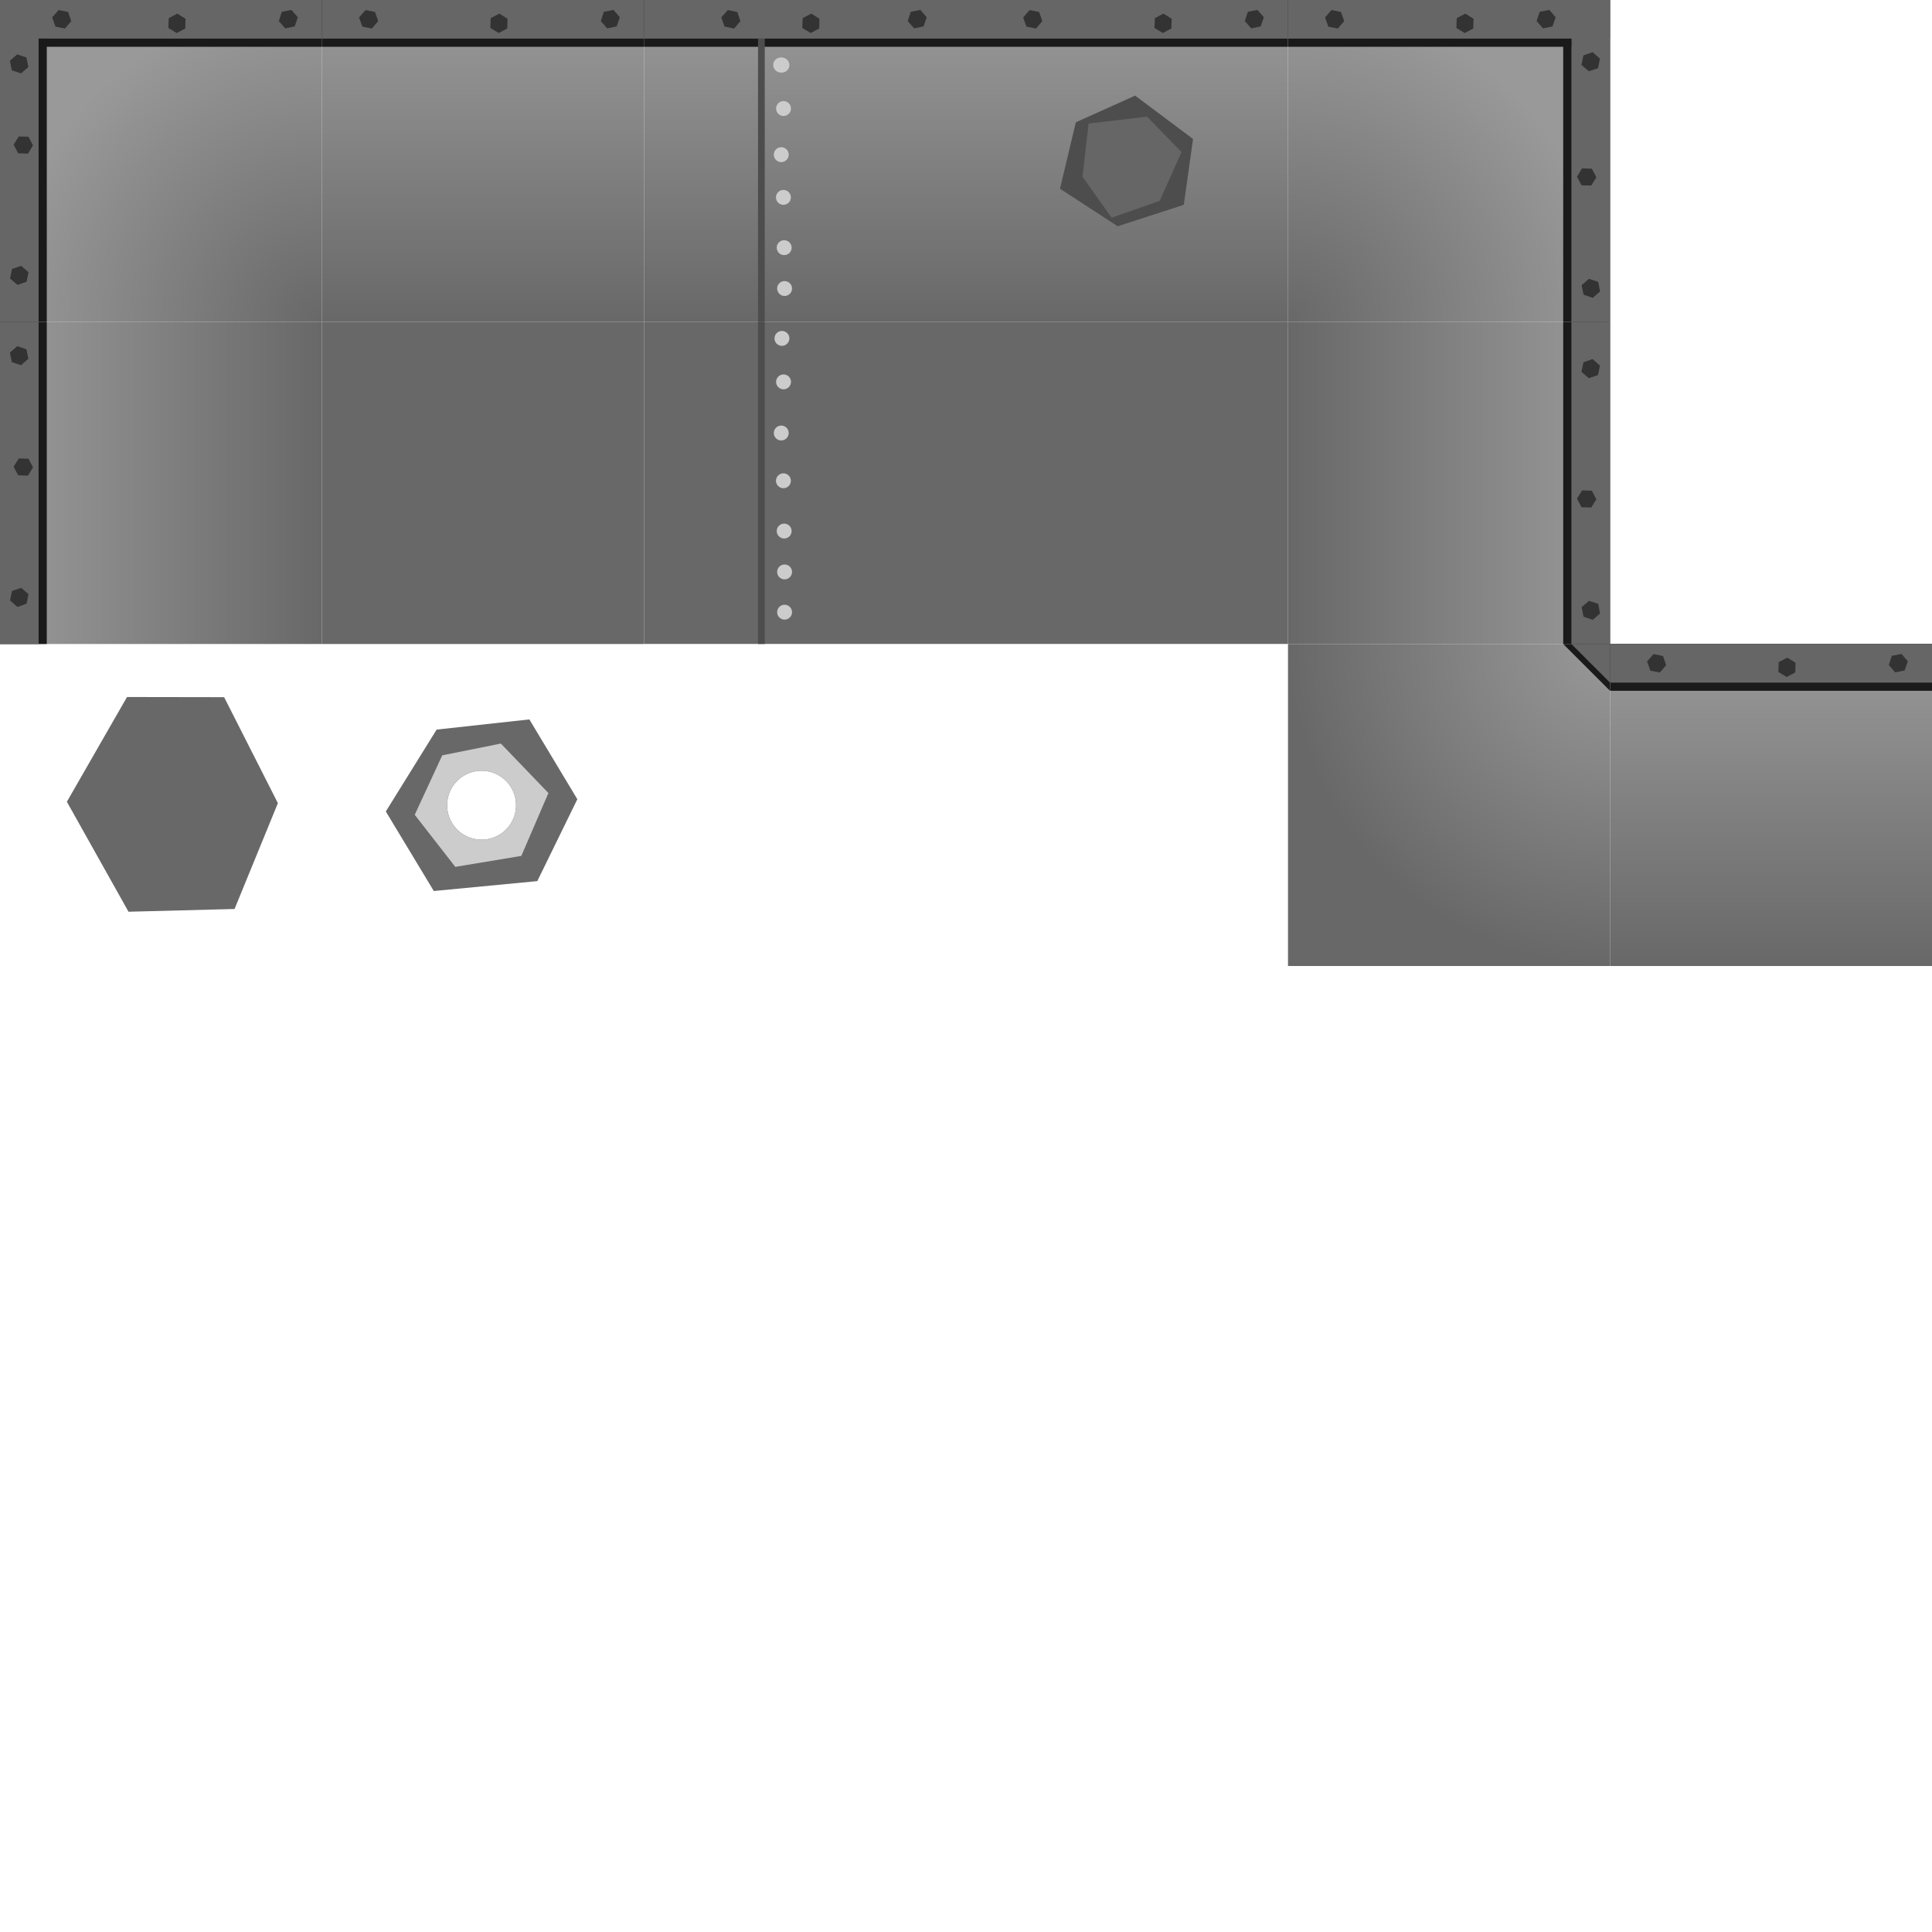 <?xml version="1.0" encoding="UTF-8" standalone="no"?>
<!-- Created with Inkscape (http://www.inkscape.org/) -->

<svg
   width="768"
   height="768"
   viewBox="0 0 768 768"
   version="1.1"
   id="svg1"
   inkscape:version="1.3.2 (091e20ef0f, 2023-11-25)"
   inkscape:export-filename="map.png"
   inkscape:export-xdpi="96"
   inkscape:export-ydpi="96"
   sodipodi:docname="tiles.svg"
   xmlns:inkscape="http://www.inkscape.org/namespaces/inkscape"
   xmlns:sodipodi="http://sodipodi.sourceforge.net/DTD/sodipodi-0.dtd"
   xmlns:xlink="http://www.w3.org/1999/xlink"
   xmlns="http://www.w3.org/2000/svg"
   xmlns:svg="http://www.w3.org/2000/svg">
  <sodipodi:namedview
     id="namedview1"
     pagecolor="#ffffff"
     bordercolor="#000000"
     borderopacity="0.25"
     inkscape:showpageshadow="2"
     inkscape:pageopacity="0.0"
     inkscape:pagecheckerboard="true"
     inkscape:deskcolor="#d1d1d1"
     inkscape:document-units="px"
     showgrid="true"
     inkscape:zoom="4"
     inkscape:cx="611.5"
     inkscape:cy="339"
     inkscape:window-width="2048"
     inkscape:window-height="1062"
     inkscape:window-x="0"
     inkscape:window-y="0"
     inkscape:window-maximized="1"
     inkscape:current-layer="layer1">
    <inkscape:grid
       id="grid1"
       units="px"
       originx="0"
       originy="0"
       spacingx="32"
       spacingy="32"
       empcolor="#0099e5"
       empopacity="0.302"
       color="#0099e5"
       opacity="0.149"
       empspacing="4"
       dotted="false"
       gridanglex="30"
       gridanglez="30"
       visible="true" />
  </sodipodi:namedview>
  <defs
     id="defs1">
    <linearGradient
       id="linearGradient96"
       inkscape:collect="always"
       inkscape:label="reverse">
      <stop
         style="stop-color:#686868;stop-opacity:1;"
         offset="0"
         id="stop96" />
      <stop
         style="stop-color:#999999;stop-opacity:1;"
         offset="1"
         id="stop95" />
    </linearGradient>
    <linearGradient
       id="linearGradient72"
       inkscape:collect="always"
       inkscape:label="grey">
      <stop
         style="stop-color:#999999;stop-opacity:1;"
         offset="0"
         id="stop72" />
      <stop
         style="stop-color:#686868;stop-opacity:1;"
         offset="1"
         id="stop73" />
    </linearGradient>
    <linearGradient
       inkscape:collect="always"
       xlink:href="#linearGradient72"
       id="linearGradient73"
       x1="128"
       y1="64"
       x2="256"
       y2="64"
       gradientUnits="userSpaceOnUse"
       gradientTransform="translate(-128,-256)" />
    <linearGradient
       inkscape:collect="always"
       xlink:href="#linearGradient72"
       id="linearGradient76"
       x1="128"
       y1="64"
       x2="256"
       y2="64"
       gradientUnits="userSpaceOnUse"
       gradientTransform="translate(-128,-256)" />
    <linearGradient
       inkscape:collect="always"
       xlink:href="#linearGradient72"
       id="linearGradient78"
       x1="128"
       y1="64"
       x2="256"
       y2="64"
       gradientUnits="userSpaceOnUse"
       gradientTransform="translate(-128,-256)" />
    <radialGradient
       inkscape:collect="always"
       xlink:href="#linearGradient96"
       id="radialGradient95"
       cx="128"
       cy="128"
       fx="128"
       fy="128"
       r="64"
       gradientUnits="userSpaceOnUse"
       gradientTransform="matrix(0,-2,2,0,0,384)" />
    <radialGradient
       inkscape:collect="always"
       xlink:href="#linearGradient96"
       id="radialGradient98"
       cx="256"
       cy="128"
       fx="256"
       fy="128"
       r="64"
       gradientUnits="userSpaceOnUse"
       gradientTransform="matrix(0,-2,2,0,0,640)" />
    <linearGradient
       inkscape:collect="always"
       xlink:href="#linearGradient96"
       id="linearGradient99"
       x1="192"
       y1="128"
       x2="192"
       y2="0"
       gradientUnits="userSpaceOnUse" />
    <linearGradient
       inkscape:collect="always"
       xlink:href="#linearGradient96"
       id="linearGradient103"
       gradientUnits="userSpaceOnUse"
       x1="192"
       y1="128"
       x2="192"
       y2="0" />
    <linearGradient
       inkscape:collect="always"
       xlink:href="#linearGradient96"
       id="linearGradient112"
       gradientUnits="userSpaceOnUse"
       x1="192"
       y1="128"
       x2="192"
       y2="0" />
    <radialGradient
       inkscape:collect="always"
       xlink:href="#linearGradient72"
       id="radialGradient113"
       cx="640"
       cy="256"
       fx="640"
       fy="256"
       r="64"
       gradientUnits="userSpaceOnUse"
       gradientTransform="matrix(-2,0,0,-2,1920,768)" />
  </defs>
  <g
     inkscape:label="Layer 1"
     inkscape:groupmode="layer"
     id="layer1">
    <g
       id="g4">
      <rect
         style="fill:url(#linearGradient73);stroke-width:0.756;stroke-opacity:0.488"
         id="rect1"
         width="128"
         height="128"
         x="0"
         y="-256"
         transform="rotate(90)" />
      <rect
         style="fill:#1a1a1a;stroke-width:0.832;stroke-opacity:0.488"
         id="rect4"
         width="128"
         height="18.598"
         x="128"
         y="-3.8146973e-06" />
      <rect
         style="fill:#666666;stroke-width:0.756;stroke-opacity:0.488"
         id="rect2"
         width="128"
         height="15.344"
         x="128"
         y="0" />
      <path
         sodipodi:type="star"
         style="fill:#333333;stroke-width:0.756;stroke-opacity:0.488"
         id="path2"
         inkscape:flatsided="true"
         sodipodi:sides="6"
         sodipodi:cx="149.98666"
         sodipodi:cy="40.521465"
         sodipodi:r1="7.038425"
         sodipodi:r2="6.0954547"
         sodipodi:arg1="2.2796195"
         sodipodi:arg2="2.8032183"
         inkscape:rounded="0"
         inkscape:randomized="0.01"
         d="m 145.395,45.795 -2.355,-6.629 4.668,-5.334 6.891,1.386 2.25,6.632 -4.563,5.319 z"
         inkscape:transform-center-x="0.022730689"
         inkscape:transform-center-y="-0.0099497468"
         transform="matrix(0.427,-0.347,0.347,0.427,120.256,44.022)" />
      <path
         sodipodi:type="star"
         style="fill:#333333;stroke-width:0.756;stroke-opacity:0.488"
         id="path3"
         inkscape:flatsided="true"
         sodipodi:sides="6"
         sodipodi:cx="149.98666"
         sodipodi:cy="40.521465"
         sodipodi:r1="7.038425"
         sodipodi:r2="6.0954547"
         sodipodi:arg1="2.2796195"
         sodipodi:arg2="2.8032183"
         inkscape:rounded="0"
         inkscape:randomized="0.01"
         d="m 145.395,45.795 -2.355,-6.629 4.668,-5.334 6.891,1.386 2.25,6.632 -4.563,5.319 z"
         inkscape:transform-center-x="0.023122701"
         inkscape:transform-center-y="-0.011547581"
         transform="matrix(0.55,0,0,0.55,64.061,-14.606)" />
      <path
         sodipodi:type="star"
         style="fill:#333333;stroke-width:0.756;stroke-opacity:0.488"
         id="path4"
         inkscape:flatsided="true"
         sodipodi:sides="6"
         sodipodi:cx="149.98666"
         sodipodi:cy="40.521465"
         sodipodi:r1="7.038425"
         sodipodi:r2="6.0954547"
         sodipodi:arg1="2.2796195"
         sodipodi:arg2="2.8032183"
         inkscape:rounded="0"
         inkscape:randomized="0.01"
         d="m 145.395,45.795 -2.355,-6.629 4.668,-5.334 6.891,1.386 2.25,6.632 -4.563,5.319 z"
         inkscape:transform-center-x="-0.0095149345"
         inkscape:transform-center-y="-0.0056867121"
         transform="matrix(0.435,0.336,-0.336,0.435,190.975,-60.406)" />
    </g>
    <g
       id="g14">
      <g
         id="g9"
         transform="translate(-128)">
        <rect
           style="fill:url(#radialGradient98);stroke-width:0.756;stroke-opacity:0.488"
           id="rect5"
           width="128"
           height="128"
           x="128"
           y="0" />
        <rect
           style="fill:#1a1a1a;stroke-width:0.832;stroke-opacity:0.488"
           id="rect6"
           width="128"
           height="18.598"
           x="128"
           y="-3.8146973e-06" />
        <rect
           style="fill:#666666;stroke-width:0.756;stroke-opacity:0.488"
           id="rect7"
           width="128"
           height="15.344"
           x="128"
           y="0" />
        <path
           sodipodi:type="star"
           style="fill:#333333;stroke-width:0.756;stroke-opacity:0.488"
           id="path7"
           inkscape:flatsided="true"
           sodipodi:sides="6"
           sodipodi:cx="149.98666"
           sodipodi:cy="40.521465"
           sodipodi:r1="7.038425"
           sodipodi:r2="6.0954547"
           sodipodi:arg1="2.2796195"
           sodipodi:arg2="2.8032183"
           inkscape:rounded="0"
           inkscape:randomized="0.01"
           d="m 145.395,45.795 -2.355,-6.629 4.668,-5.334 6.891,1.386 2.25,6.632 -4.563,5.319 z"
           inkscape:transform-center-x="0.022730689"
           inkscape:transform-center-y="-0.0099497468"
           transform="matrix(0.427,-0.347,0.347,0.427,120.256,44.022)" />
        <path
           sodipodi:type="star"
           style="fill:#333333;stroke-width:0.756;stroke-opacity:0.488"
           id="path8"
           inkscape:flatsided="true"
           sodipodi:sides="6"
           sodipodi:cx="149.98666"
           sodipodi:cy="40.521465"
           sodipodi:r1="7.038425"
           sodipodi:r2="6.0954547"
           sodipodi:arg1="2.2796195"
           sodipodi:arg2="2.8032183"
           inkscape:rounded="0"
           inkscape:randomized="0.01"
           d="m 145.395,45.795 -2.355,-6.629 4.668,-5.334 6.891,1.386 2.25,6.632 -4.563,5.319 z"
           inkscape:transform-center-x="0.023122701"
           inkscape:transform-center-y="-0.011547581"
           transform="matrix(0.55,0,0,0.55,70.061,-14.606)" />
        <path
           sodipodi:type="star"
           style="fill:#333333;stroke-width:0.756;stroke-opacity:0.488"
           id="path9"
           inkscape:flatsided="true"
           sodipodi:sides="6"
           sodipodi:cx="149.98666"
           sodipodi:cy="40.521465"
           sodipodi:r1="7.038425"
           sodipodi:r2="6.0954547"
           sodipodi:arg1="2.2796195"
           sodipodi:arg2="2.8032183"
           inkscape:rounded="0"
           inkscape:randomized="0.01"
           d="m 145.395,45.795 -2.355,-6.629 4.668,-5.334 6.891,1.386 2.25,6.632 -4.563,5.319 z"
           inkscape:transform-center-x="-0.0095149345"
           inkscape:transform-center-y="-0.0056867121"
           transform="matrix(0.435,0.336,-0.336,0.435,190.975,-60.406)" />
      </g>
      <g
         id="g13"
         transform="rotate(-90,128,128)">
        <rect
           style="fill:#1a1a1a;stroke-width:0.781;stroke-opacity:0.488"
           id="rect10"
           width="112.656"
           height="18.598"
           x="128"
           y="-3.8146973e-06" />
        <rect
           style="fill:#666666;stroke-width:0.756;stroke-opacity:0.488"
           id="rect11"
           width="128"
           height="15.344"
           x="128"
           y="0" />
        <path
           sodipodi:type="star"
           style="fill:#333333;stroke-width:0.756;stroke-opacity:0.488"
           id="path11"
           inkscape:flatsided="true"
           sodipodi:sides="6"
           sodipodi:cx="149.98666"
           sodipodi:cy="40.521465"
           sodipodi:r1="7.038425"
           sodipodi:r2="6.0954547"
           sodipodi:arg1="2.2796195"
           sodipodi:arg2="2.8032183"
           inkscape:rounded="0"
           inkscape:randomized="0.01"
           d="m 145.395,45.795 -2.355,-6.629 4.668,-5.334 6.891,1.386 2.25,6.632 -4.563,5.319 z"
           inkscape:transform-center-x="0.022730689"
           inkscape:transform-center-y="-0.0099497468"
           transform="matrix(0.427,-0.347,0.347,0.427,120.256,44.022)" />
        <path
           sodipodi:type="star"
           style="fill:#333333;stroke-width:0.756;stroke-opacity:0.488"
           id="path12"
           inkscape:flatsided="true"
           sodipodi:sides="6"
           sodipodi:cx="149.98666"
           sodipodi:cy="40.521465"
           sodipodi:r1="7.038425"
           sodipodi:r2="6.0954547"
           sodipodi:arg1="2.2796195"
           sodipodi:arg2="2.8032183"
           inkscape:rounded="0"
           inkscape:randomized="0.01"
           d="m 145.395,45.795 -2.355,-6.629 4.668,-5.334 6.891,1.386 2.25,6.632 -4.563,5.319 z"
           inkscape:transform-center-x="0.023122701"
           inkscape:transform-center-y="-0.011547581"
           transform="matrix(0.55,0,0,0.55,64.061,-14.606)" />
        <path
           sodipodi:type="star"
           style="fill:#333333;stroke-width:0.756;stroke-opacity:0.488"
           id="path13"
           inkscape:flatsided="true"
           sodipodi:sides="6"
           sodipodi:cx="149.98666"
           sodipodi:cy="40.521465"
           sodipodi:r1="7.038425"
           sodipodi:r2="6.0954547"
           sodipodi:arg1="2.2796195"
           sodipodi:arg2="2.8032183"
           inkscape:rounded="0"
           inkscape:randomized="0.01"
           d="m 145.395,45.795 -2.355,-6.629 4.668,-5.334 6.891,1.386 2.25,6.632 -4.563,5.319 z"
           inkscape:transform-center-x="-0.0095149345"
           inkscape:transform-center-y="-0.0056867121"
           transform="matrix(0.435,0.336,-0.336,0.435,178.975,-60.406)" />
      </g>
    </g>
    <g
       id="g18"
       transform="translate(128)">
      <rect
         style="fill:url(#linearGradient76);stroke-width:0.756;stroke-opacity:0.488"
         id="rect14"
         width="128"
         height="128"
         x="0"
         y="-256"
         transform="rotate(90)" />
      <rect
         style="fill:#1a1a1a;stroke-width:0.832;stroke-opacity:0.488"
         id="rect15"
         width="128"
         height="18.598"
         x="128"
         y="-3.8146973e-06" />
      <rect
         style="fill:#666666;stroke-width:0.756;stroke-opacity:0.488"
         id="rect16"
         width="128"
         height="15.344"
         x="128"
         y="0" />
      <path
         sodipodi:type="star"
         style="fill:#333333;stroke-width:0.756;stroke-opacity:0.488"
         id="path16"
         inkscape:flatsided="true"
         sodipodi:sides="6"
         sodipodi:cx="149.98666"
         sodipodi:cy="40.521465"
         sodipodi:r1="7.038425"
         sodipodi:r2="6.0954547"
         sodipodi:arg1="2.2796195"
         sodipodi:arg2="2.8032183"
         inkscape:rounded="0"
         inkscape:randomized="0.01"
         d="m 145.395,45.795 -2.355,-6.629 4.668,-5.334 6.891,1.386 2.25,6.632 -4.563,5.319 z"
         inkscape:transform-center-x="0.022730689"
         inkscape:transform-center-y="-0.0099497468"
         transform="matrix(0.427,-0.347,0.347,0.427,116.256,44.022)" />
      <path
         sodipodi:type="star"
         style="fill:#333333;stroke-width:0.756;stroke-opacity:0.488"
         id="path17"
         inkscape:flatsided="true"
         sodipodi:sides="6"
         sodipodi:cx="149.98666"
         sodipodi:cy="40.521465"
         sodipodi:r1="7.038425"
         sodipodi:r2="6.0954547"
         sodipodi:arg1="2.2796195"
         sodipodi:arg2="2.8032183"
         inkscape:rounded="0"
         inkscape:randomized="0.01"
         d="m 145.395,45.795 -2.355,-6.629 4.668,-5.334 6.891,1.386 2.25,6.632 -4.563,5.319 z"
         inkscape:transform-center-x="0.023122701"
         inkscape:transform-center-y="-0.011547581"
         transform="matrix(0.55,0,0,0.55,80.061,-14.606)" />
      <path
         sodipodi:type="star"
         style="fill:#333333;stroke-width:0.756;stroke-opacity:0.488"
         id="path18"
         inkscape:flatsided="true"
         sodipodi:sides="6"
         sodipodi:cx="149.98666"
         sodipodi:cy="40.521465"
         sodipodi:r1="7.038425"
         sodipodi:r2="6.0954547"
         sodipodi:arg1="2.2796195"
         sodipodi:arg2="2.8032183"
         inkscape:rounded="0"
         inkscape:randomized="0.01"
         d="m 145.395,45.795 -2.355,-6.629 4.668,-5.334 6.891,1.386 2.25,6.632 -4.563,5.319 z"
         inkscape:transform-center-x="-0.0095149345"
         inkscape:transform-center-y="-0.0056867121"
         transform="matrix(0.435,0.336,-0.336,0.435,184.975,-60.406)" />
      <rect
         style="fill:#4d4d4d;stroke-width:0.296;stroke-opacity:0.488"
         id="rect18"
         width="112.656"
         height="2.67"
         x="-128"
         y="173.33"
         transform="rotate(-90)" />
      <circle
         style="fill:#cccccc;stroke-width:0.756;stroke-opacity:0.488"
         id="path19"
         cx="182.336"
         cy="25.833"
         r="2.963"
         inkscape:tile-cx="310.33609"
         inkscape:tile-cy="25.832548"
         inkscape:tile-w="5.9265366"
         inkscape:tile-h="5.9265366"
         inkscape:tile-x0="307.37282"
         inkscape:tile-y0="22.86928" />
      <use
         x="0"
         y="0"
         inkscape:tiled-clone-of="#path19"
         xlink:href="#path19"
         transform="translate(0.497,0.028)"
         id="use49" />
      <use
         x="0"
         y="0"
         inkscape:tiled-clone-of="#path19"
         xlink:href="#path19"
         transform="translate(1.133,17.312)"
         id="use50" />
      <use
         x="0"
         y="0"
         inkscape:tiled-clone-of="#path19"
         xlink:href="#path19"
         transform="translate(0.226,35.646)"
         id="use51" />
      <use
         x="0"
         y="0"
         inkscape:tiled-clone-of="#path19"
         xlink:href="#path19"
         transform="translate(1.088,52.626)"
         id="use52" />
      <use
         x="0"
         y="0"
         inkscape:tiled-clone-of="#path19"
         xlink:href="#path19"
         transform="translate(1.388,72.618)"
         id="use53" />
      <use
         x="0"
         y="0"
         inkscape:tiled-clone-of="#path19"
         xlink:href="#path19"
         transform="translate(1.548,88.861)"
         id="use54" />
    </g>
    <g
       id="g58"
       transform="translate(256)">
      <rect
         style="fill:url(#linearGradient78);stroke-width:0.756;stroke-opacity:0.488"
         id="rect54"
         width="128"
         height="128"
         x="0"
         y="-256"
         transform="rotate(90)" />
      <rect
         style="fill:#1a1a1a;stroke-width:0.832;stroke-opacity:0.488"
         id="rect55"
         width="128"
         height="18.598"
         x="128"
         y="-3.8146973e-06" />
      <rect
         style="fill:#666666;stroke-width:0.756;stroke-opacity:0.488"
         id="rect56"
         width="128"
         height="15.344"
         x="128"
         y="0" />
      <path
         sodipodi:type="star"
         style="fill:#333333;stroke-width:0.756;stroke-opacity:0.488"
         id="path56"
         inkscape:flatsided="true"
         sodipodi:sides="6"
         sodipodi:cx="149.98666"
         sodipodi:cy="40.521465"
         sodipodi:r1="7.038425"
         sodipodi:r2="6.0954547"
         sodipodi:arg1="2.2796195"
         sodipodi:arg2="2.8032183"
         inkscape:rounded="0"
         inkscape:randomized="0.01"
         d="m 145.395,45.795 -2.355,-6.629 4.668,-5.334 6.891,1.386 2.25,6.632 -4.563,5.319 z"
         inkscape:transform-center-x="0.022730689"
         inkscape:transform-center-y="-0.0099497468"
         transform="matrix(0.427,-0.347,0.347,0.427,128.256,44.022)" />
      <path
         sodipodi:type="star"
         style="fill:#333333;stroke-width:0.756;stroke-opacity:0.488"
         id="path57"
         inkscape:flatsided="true"
         sodipodi:sides="6"
         sodipodi:cx="149.98666"
         sodipodi:cy="40.521465"
         sodipodi:r1="7.038425"
         sodipodi:r2="6.0954547"
         sodipodi:arg1="2.2796195"
         sodipodi:arg2="2.8032183"
         inkscape:rounded="0"
         inkscape:randomized="0.01"
         d="m 145.395,45.795 -2.355,-6.629 4.668,-5.334 6.891,1.386 2.25,6.632 -4.563,5.319 z"
         inkscape:transform-center-x="0.023122701"
         inkscape:transform-center-y="-0.011547581"
         transform="matrix(0.55,0,0,0.55,72.061,-14.606)" />
      <path
         sodipodi:type="star"
         style="fill:#333333;stroke-width:0.756;stroke-opacity:0.488"
         id="path58"
         inkscape:flatsided="true"
         sodipodi:sides="6"
         sodipodi:cx="149.98666"
         sodipodi:cy="40.521465"
         sodipodi:r1="7.038425"
         sodipodi:r2="6.0954547"
         sodipodi:arg1="2.2796195"
         sodipodi:arg2="2.8032183"
         inkscape:rounded="0"
         inkscape:randomized="0.01"
         d="m 145.395,45.795 -2.355,-6.629 4.668,-5.334 6.891,1.386 2.25,6.632 -4.563,5.319 z"
         inkscape:transform-center-x="-0.0095149345"
         inkscape:transform-center-y="-0.0056867121"
         transform="matrix(0.435,0.336,-0.336,0.435,190.975,-60.406)" />
      <path
         sodipodi:type="star"
         style="fill:#4d4d4d;stroke-width:0.756;stroke-opacity:0.488"
         id="path59"
         inkscape:flatsided="true"
         sodipodi:sides="6"
         sodipodi:cx="391.89648"
         sodipodi:cy="40.180931"
         sodipodi:r1="63.067421"
         sodipodi:r2="54.617989"
         sodipodi:arg1="0.71274642"
         sodipodi:arg2="1.2363452"
         inkscape:rounded="0"
         inkscape:randomized="0.116"
         d="m 445.429,82.404 -63.636,20.64 -55.513,-36.133 15.257,-63.962 57.064,-25.658 55.754,41.726 z"
         transform="matrix(0.413,0,0,0.413,30.609,47.391)"
         inkscape:transform-center-x="0.078815575"
         inkscape:transform-center-y="-0.00066712724" />
      <path
         sodipodi:type="star"
         style="fill:#666666;stroke-width:0.756;stroke-opacity:0.488"
         id="path60"
         inkscape:flatsided="true"
         sodipodi:sides="6"
         sodipodi:cx="427.82986"
         sodipodi:cy="48.610523"
         sodipodi:r1="20.758909"
         sodipodi:r2="17.977743"
         sodipodi:arg1="0.83506954"
         sodipodi:arg2="1.3586683"
         inkscape:rounded="0"
         inkscape:randomized="0.116"
         d="m 440.557,63.228 -19.132,6.679 -11.554,-16.282 2.424,-21.142 23.23,-2.725 13.722,14.067 z"
         transform="translate(-235.559,16.623)"
         inkscape:transform-center-x="-1.7288113"
         inkscape:transform-center-y="1.2219131" />
    </g>
    <g
       id="g68"
       transform="rotate(90,320,320)">
      <g
         id="g64"
         transform="translate(-128)">
        <rect
           style="fill:url(#radialGradient95);stroke-width:0.756;stroke-opacity:0.488"
           id="rect60"
           width="128"
           height="128"
           x="128"
           y="0" />
        <rect
           style="fill:#1a1a1a;stroke-width:0.832;stroke-opacity:0.488"
           id="rect61"
           width="128"
           height="18.598"
           x="128"
           y="-3.8146973e-06" />
        <rect
           style="fill:#666666;stroke-width:0.756;stroke-opacity:0.488"
           id="rect62"
           width="128"
           height="15.344"
           x="128"
           y="0" />
        <path
           sodipodi:type="star"
           style="fill:#333333;stroke-width:0.756;stroke-opacity:0.488"
           id="path62"
           inkscape:flatsided="true"
           sodipodi:sides="6"
           sodipodi:cx="149.98666"
           sodipodi:cy="40.521465"
           sodipodi:r1="7.038425"
           sodipodi:r2="6.0954547"
           sodipodi:arg1="2.2796195"
           sodipodi:arg2="2.8032183"
           inkscape:rounded="0"
           inkscape:randomized="0.01"
           d="m 145.395,45.795 -2.355,-6.629 4.668,-5.334 6.891,1.386 2.25,6.632 -4.563,5.319 z"
           inkscape:transform-center-x="0.022730689"
           inkscape:transform-center-y="-0.0099497468"
           transform="matrix(0.427,-0.347,0.347,0.427,120.256,44.022)" />
        <path
           sodipodi:type="star"
           style="fill:#333333;stroke-width:0.756;stroke-opacity:0.488"
           id="path63"
           inkscape:flatsided="true"
           sodipodi:sides="6"
           sodipodi:cx="149.98666"
           sodipodi:cy="40.521465"
           sodipodi:r1="7.038425"
           sodipodi:r2="6.0954547"
           sodipodi:arg1="2.2796195"
           sodipodi:arg2="2.8032183"
           inkscape:rounded="0"
           inkscape:randomized="0.01"
           d="m 145.395,45.795 -2.355,-6.629 4.668,-5.334 6.891,1.386 2.25,6.632 -4.563,5.319 z"
           inkscape:transform-center-x="0.023122701"
           inkscape:transform-center-y="-0.011547581"
           transform="matrix(0.55,0,0,0.55,70.061,-14.606)" />
        <path
           sodipodi:type="star"
           style="fill:#333333;stroke-width:0.756;stroke-opacity:0.488"
           id="path64"
           inkscape:flatsided="true"
           sodipodi:sides="6"
           sodipodi:cx="149.98666"
           sodipodi:cy="40.521465"
           sodipodi:r1="7.038425"
           sodipodi:r2="6.0954547"
           sodipodi:arg1="2.2796195"
           sodipodi:arg2="2.8032183"
           inkscape:rounded="0"
           inkscape:randomized="0.01"
           d="m 145.395,45.795 -2.355,-6.629 4.668,-5.334 6.891,1.386 2.25,6.632 -4.563,5.319 z"
           inkscape:transform-center-x="-0.0095149345"
           inkscape:transform-center-y="-0.0056867121"
           transform="matrix(0.435,0.336,-0.336,0.435,190.975,-60.406)" />
      </g>
      <g
         id="g67"
         transform="rotate(-90,128,128)">
        <rect
           style="fill:#1a1a1a;stroke-width:0.781;stroke-opacity:0.488"
           id="rect64"
           width="112.656"
           height="18.598"
           x="128"
           y="-3.8146973e-06" />
        <rect
           style="fill:#666666;stroke-width:0.756;stroke-opacity:0.488"
           id="rect65"
           width="128"
           height="15.344"
           x="128"
           y="0" />
        <path
           sodipodi:type="star"
           style="fill:#333333;stroke-width:0.756;stroke-opacity:0.488"
           id="path65"
           inkscape:flatsided="true"
           sodipodi:sides="6"
           sodipodi:cx="149.98666"
           sodipodi:cy="40.521465"
           sodipodi:r1="7.038425"
           sodipodi:r2="6.0954547"
           sodipodi:arg1="2.2796195"
           sodipodi:arg2="2.8032183"
           inkscape:rounded="0"
           inkscape:randomized="0.01"
           d="m 145.395,45.795 -2.355,-6.629 4.668,-5.334 6.891,1.386 2.25,6.632 -4.563,5.319 z"
           inkscape:transform-center-x="0.022730689"
           inkscape:transform-center-y="-0.0099497468"
           transform="matrix(0.427,-0.347,0.347,0.427,120.256,44.022)" />
        <path
           sodipodi:type="star"
           style="fill:#333333;stroke-width:0.756;stroke-opacity:0.488"
           id="path66"
           inkscape:flatsided="true"
           sodipodi:sides="6"
           sodipodi:cx="149.98666"
           sodipodi:cy="40.521465"
           sodipodi:r1="7.038425"
           sodipodi:r2="6.0954547"
           sodipodi:arg1="2.2796195"
           sodipodi:arg2="2.8032183"
           inkscape:rounded="0"
           inkscape:randomized="0.01"
           d="m 145.395,45.795 -2.355,-6.629 4.668,-5.334 6.891,1.386 2.25,6.632 -4.563,5.319 z"
           inkscape:transform-center-x="0.023122701"
           inkscape:transform-center-y="-0.011547581"
           transform="matrix(0.55,0,0,0.55,64.061,-14.606)" />
        <path
           sodipodi:type="star"
           style="fill:#333333;stroke-width:0.756;stroke-opacity:0.488"
           id="path67"
           inkscape:flatsided="true"
           sodipodi:sides="6"
           sodipodi:cx="149.98666"
           sodipodi:cy="40.521465"
           sodipodi:r1="7.038425"
           sodipodi:r2="6.0954547"
           sodipodi:arg1="2.2796195"
           sodipodi:arg2="2.8032183"
           inkscape:rounded="0"
           inkscape:randomized="0.01"
           d="m 145.395,45.795 -2.355,-6.629 4.668,-5.334 6.891,1.386 2.25,6.632 -4.563,5.319 z"
           inkscape:transform-center-x="-0.0095149345"
           inkscape:transform-center-y="-0.0056867121"
           transform="matrix(0.435,0.336,-0.336,0.435,178.975,-60.406)" />
      </g>
    </g>
    <g
       id="g72"
       transform="rotate(-90,192,192)">
      <rect
         style="fill:url(#linearGradient99);stroke-width:0.756;stroke-opacity:0.488"
         id="rect68"
         width="128"
         height="128"
         x="128"
         y="0" />
      <rect
         style="fill:#1a1a1a;stroke-width:0.832;stroke-opacity:0.488"
         id="rect69"
         width="128"
         height="18.598"
         x="128"
         y="-3.8146973e-06" />
      <rect
         style="fill:#666666;stroke-width:0.756;stroke-opacity:0.488"
         id="rect70"
         width="128"
         height="15.344"
         x="128"
         y="0" />
      <path
         sodipodi:type="star"
         style="fill:#333333;stroke-width:0.756;stroke-opacity:0.488"
         id="path70"
         inkscape:flatsided="true"
         sodipodi:sides="6"
         sodipodi:cx="149.98666"
         sodipodi:cy="40.521465"
         sodipodi:r1="7.038425"
         sodipodi:r2="6.0954547"
         sodipodi:arg1="2.2796195"
         sodipodi:arg2="2.8032183"
         inkscape:rounded="0"
         inkscape:randomized="0.01"
         d="m 145.395,45.795 -2.355,-6.629 4.668,-5.334 6.891,1.386 2.25,6.632 -4.563,5.319 z"
         inkscape:transform-center-x="0.022730689"
         inkscape:transform-center-y="-0.0099497468"
         transform="matrix(0.427,-0.347,0.347,0.427,120.256,44.022)" />
      <path
         sodipodi:type="star"
         style="fill:#333333;stroke-width:0.756;stroke-opacity:0.488"
         id="path71"
         inkscape:flatsided="true"
         sodipodi:sides="6"
         sodipodi:cx="149.98666"
         sodipodi:cy="40.521465"
         sodipodi:r1="7.038425"
         sodipodi:r2="6.0954547"
         sodipodi:arg1="2.2796195"
         sodipodi:arg2="2.8032183"
         inkscape:rounded="0"
         inkscape:randomized="0.01"
         d="m 145.395,45.795 -2.355,-6.629 4.668,-5.334 6.891,1.386 2.25,6.632 -4.563,5.319 z"
         inkscape:transform-center-x="0.023122701"
         inkscape:transform-center-y="-0.011547581"
         transform="matrix(0.55,0,0,0.55,64.061,-14.606)" />
      <path
         sodipodi:type="star"
         style="fill:#333333;stroke-width:0.756;stroke-opacity:0.488"
         id="path72"
         inkscape:flatsided="true"
         sodipodi:sides="6"
         sodipodi:cx="149.98666"
         sodipodi:cy="40.521465"
         sodipodi:r1="7.038425"
         sodipodi:r2="6.0954547"
         sodipodi:arg1="2.2796195"
         sodipodi:arg2="2.8032183"
         inkscape:rounded="0"
         inkscape:randomized="0.01"
         d="m 145.395,45.795 -2.355,-6.629 4.668,-5.334 6.891,1.386 2.25,6.632 -4.563,5.319 z"
         inkscape:transform-center-x="-0.0095149345"
         inkscape:transform-center-y="-0.0056867121"
         transform="matrix(0.435,0.336,-0.336,0.435,190.975,-60.406)" />
    </g>
    <g
       id="g103"
       transform="rotate(90,320,320)">
      <rect
         style="fill:url(#linearGradient103);stroke-width:0.756;stroke-opacity:0.488"
         id="rect99"
         width="128"
         height="128"
         x="128"
         y="0" />
      <rect
         style="fill:#1a1a1a;stroke-width:0.832;stroke-opacity:0.488"
         id="rect100"
         width="128"
         height="18.598"
         x="128"
         y="-3.8146973e-06" />
      <rect
         style="fill:#666666;stroke-width:0.756;stroke-opacity:0.488"
         id="rect101"
         width="128"
         height="15.344"
         x="128"
         y="0" />
      <path
         sodipodi:type="star"
         style="fill:#333333;stroke-width:0.756;stroke-opacity:0.488"
         id="path101"
         inkscape:flatsided="true"
         sodipodi:sides="6"
         sodipodi:cx="149.98666"
         sodipodi:cy="40.521465"
         sodipodi:r1="7.038425"
         sodipodi:r2="6.0954547"
         sodipodi:arg1="2.2796195"
         sodipodi:arg2="2.8032183"
         inkscape:rounded="0"
         inkscape:randomized="0.01"
         d="m 145.395,45.795 -2.355,-6.629 4.668,-5.334 6.891,1.386 2.25,6.632 -4.563,5.319 z"
         inkscape:transform-center-x="0.022730689"
         inkscape:transform-center-y="-0.0099497468"
         transform="matrix(0.427,-0.347,0.347,0.427,120.256,44.022)" />
      <path
         sodipodi:type="star"
         style="fill:#333333;stroke-width:0.756;stroke-opacity:0.488"
         id="path102"
         inkscape:flatsided="true"
         sodipodi:sides="6"
         sodipodi:cx="149.98666"
         sodipodi:cy="40.521465"
         sodipodi:r1="7.038425"
         sodipodi:r2="6.0954547"
         sodipodi:arg1="2.2796195"
         sodipodi:arg2="2.8032183"
         inkscape:rounded="0"
         inkscape:randomized="0.01"
         d="m 145.395,45.795 -2.355,-6.629 4.668,-5.334 6.891,1.386 2.25,6.632 -4.563,5.319 z"
         inkscape:transform-center-x="0.023122701"
         inkscape:transform-center-y="-0.011547581"
         transform="matrix(0.55,0,0,0.55,64.061,-14.606)" />
      <path
         sodipodi:type="star"
         style="fill:#333333;stroke-width:0.756;stroke-opacity:0.488"
         id="path103"
         inkscape:flatsided="true"
         sodipodi:sides="6"
         sodipodi:cx="149.98666"
         sodipodi:cy="40.521465"
         sodipodi:r1="7.038425"
         sodipodi:r2="6.0954547"
         sodipodi:arg1="2.2796195"
         sodipodi:arg2="2.8032183"
         inkscape:rounded="0"
         inkscape:randomized="0.01"
         d="m 145.395,45.795 -2.355,-6.629 4.668,-5.334 6.891,1.386 2.25,6.632 -4.563,5.319 z"
         inkscape:transform-center-x="-0.0095149345"
         inkscape:transform-center-y="-0.0056867121"
         transform="matrix(0.435,0.336,-0.336,0.435,190.975,-60.406)" />
    </g>
    <rect
       style="fill:#686868;stroke-width:0.756;stroke-opacity:0.488;fill-opacity:1"
       id="rect103"
       width="128"
       height="128"
       x="128"
       y="128" />
    <rect
       style="fill:#686868;fill-opacity:1;stroke-width:0.756;stroke-opacity:0.488"
       id="rect104"
       width="128"
       height="128"
       x="256"
       y="127.974" />
    <rect
       style="fill:#686868;fill-opacity:1;stroke-width:0.756;stroke-opacity:0.488"
       id="rect105"
       width="128"
       height="128"
       x="384"
       y="127.974" />
    <rect
       style="fill:#4d4d4d;stroke-width:0.315;stroke-opacity:0.488"
       id="rect18-9"
       width="128"
       height="2.67"
       x="-256"
       y="301.33"
       transform="rotate(-90)" />
    <use
       x="0"
       y="0"
       inkscape:tiled-clone-of="#path19"
       xlink:href="#path19"
       transform="translate(128.497,108.684)"
       id="use49-3" />
    <use
       x="0"
       y="0"
       inkscape:tiled-clone-of="#path19"
       xlink:href="#path19"
       transform="translate(129.133,125.967)"
       id="use50-6" />
    <use
       x="0"
       y="0"
       inkscape:tiled-clone-of="#path19"
       xlink:href="#path19"
       transform="translate(128.226,146.301)"
       id="use51-0" />
    <use
       x="0"
       y="0"
       inkscape:tiled-clone-of="#path19"
       xlink:href="#path19"
       transform="translate(129.088,165.281)"
       id="use52-6" />
    <use
       x="0"
       y="0"
       inkscape:tiled-clone-of="#path19"
       xlink:href="#path19"
       transform="translate(129.388,185.273)"
       id="use53-2" />
    <use
       x="0"
       y="0"
       inkscape:tiled-clone-of="#path19"
       xlink:href="#path19"
       transform="translate(129.548,201.517)"
       id="use54-6" />
    <use
       x="0"
       y="0"
       inkscape:tiled-clone-of="#path19"
       xlink:href="#path19"
       transform="translate(129.548,217.517)"
       id="use105" />
    <path
       sodipodi:type="star"
       style="fill:#686868;fill-opacity:1;stroke-width:0.756;stroke-opacity:0.488"
       id="path105"
       inkscape:flatsided="true"
       sodipodi:sides="6"
       sodipodi:cx="48.401787"
       sodipodi:cy="294.98193"
       sodipodi:r1="62.919212"
       sodipodi:r2="54.489635"
       sodipodi:arg1="1.0372515"
       sodipodi:arg2="1.5608502"
       inkscape:rounded="0"
       inkscape:randomized="0.057"
       d="m 82.678,349.539 -63.201,1.445 -36.73,-57.599 35.843,-54.864 57.872,0.082 32.044,55.509 z"
       inkscape:transform-center-x="0.037908528"
       inkscape:transform-center-y="-0.3226397"
       transform="matrix(0.667,0,0,0.759,38.091,96.033)" />
    <path
       id="path106"
       style="fill:#686868;fill-opacity:1;stroke-width:0.756;stroke-opacity:0.488"
       inkscape:transform-center-x="0.93845317"
       inkscape:transform-center-y="-0.11223356"
       d="m 210.431,285.978 -36.861,4.045 -20.199,32.551 19.074,31.619 41.143,-3.939 15.914,-32.551 z m -18.994,20.414 a 13.694,13.694 0 0 1 13.693,13.693 13.694,13.694 0 0 1 -13.693,13.693 13.694,13.694 0 0 1 -13.695,-13.693 13.694,13.694 0 0 1 13.695,-13.693 z"
       inkscape:export-filename="nut.png"
       inkscape:export-xdpi="96"
       inkscape:export-ydpi="96" />
    <path
       id="path107"
       style="fill:#cccccc;fill-opacity:1;stroke-width:0.756;stroke-opacity:0.488"
       inkscape:transform-center-x="0.64301548"
       inkscape:transform-center-y="0.74260398"
       d="m 199.101,295.577 -23.307,4.686 -10.932,23.633 16.125,20.697 26.248,-4.359 10.773,-24.99 z m -7.664,10.814 a 13.694,13.694 0 0 1 13.693,13.693 13.694,13.694 0 0 1 -13.693,13.693 13.694,13.694 0 0 1 -13.695,-13.693 13.694,13.694 0 0 1 13.695,-13.693 z" />
    <g
       id="g112"
       transform="translate(512,256)">
      <rect
         style="fill:url(#linearGradient112);stroke-width:0.756;stroke-opacity:0.488"
         id="rect108"
         width="128"
         height="128"
         x="128"
         y="0" />
      <rect
         style="fill:#1a1a1a;stroke-width:0.832;stroke-opacity:0.488"
         id="rect109"
         width="128"
         height="18.598"
         x="128"
         y="-3.8146973e-06" />
      <rect
         style="fill:#666666;stroke-width:0.756;stroke-opacity:0.488"
         id="rect110"
         width="128"
         height="15.344"
         x="128"
         y="0" />
      <path
         sodipodi:type="star"
         style="fill:#333333;stroke-width:0.756;stroke-opacity:0.488"
         id="path110"
         inkscape:flatsided="true"
         sodipodi:sides="6"
         sodipodi:cx="149.98666"
         sodipodi:cy="40.521465"
         sodipodi:r1="7.038425"
         sodipodi:r2="6.0954547"
         sodipodi:arg1="2.2796195"
         sodipodi:arg2="2.8032183"
         inkscape:rounded="0"
         inkscape:randomized="0.01"
         d="m 145.395,45.795 -2.355,-6.629 4.668,-5.334 6.891,1.386 2.25,6.632 -4.563,5.319 z"
         inkscape:transform-center-x="0.022730689"
         inkscape:transform-center-y="-0.0099497468"
         transform="matrix(0.427,-0.347,0.347,0.427,120.256,44.022)" />
      <path
         sodipodi:type="star"
         style="fill:#333333;stroke-width:0.756;stroke-opacity:0.488"
         id="path111"
         inkscape:flatsided="true"
         sodipodi:sides="6"
         sodipodi:cx="149.98666"
         sodipodi:cy="40.521465"
         sodipodi:r1="7.038425"
         sodipodi:r2="6.0954547"
         sodipodi:arg1="2.2796195"
         sodipodi:arg2="2.8032183"
         inkscape:rounded="0"
         inkscape:randomized="0.01"
         d="m 145.395,45.795 -2.355,-6.629 4.668,-5.334 6.891,1.386 2.25,6.632 -4.563,5.319 z"
         inkscape:transform-center-x="0.023122701"
         inkscape:transform-center-y="-0.011547581"
         transform="matrix(0.55,0,0,0.55,64.061,-14.606)" />
      <path
         sodipodi:type="star"
         style="fill:#333333;stroke-width:0.756;stroke-opacity:0.488"
         id="path112"
         inkscape:flatsided="true"
         sodipodi:sides="6"
         sodipodi:cx="149.98666"
         sodipodi:cy="40.521465"
         sodipodi:r1="7.038425"
         sodipodi:r2="6.0954547"
         sodipodi:arg1="2.2796195"
         sodipodi:arg2="2.8032183"
         inkscape:rounded="0"
         inkscape:randomized="0.01"
         d="m 145.395,45.795 -2.355,-6.629 4.668,-5.334 6.891,1.386 2.25,6.632 -4.563,5.319 z"
         inkscape:transform-center-x="-0.0095149345"
         inkscape:transform-center-y="-0.0056867121"
         transform="matrix(0.435,0.336,-0.336,0.435,190.975,-60.406)" />
    </g>
    <g
       id="g114">
      <rect
         style="fill:url(#radialGradient113);stroke-width:0.756;stroke-opacity:0.488"
         id="rect108-2"
         width="128"
         height="128"
         x="512"
         y="256" />
      <path
         style="fill:#1a1a1a;fill-opacity:1;stroke-width:0.756;stroke-opacity:0.488"
         d="M 621.402,256 640,274.598 V 256 Z"
         id="path114" />
      <path
         style="fill:#666666;fill-opacity:1;stroke-width:0.756;stroke-opacity:0.488"
         d="M 624.656,256 640,271.344 V 256 Z"
         id="path113" />
    </g>
  </g>
</svg>

